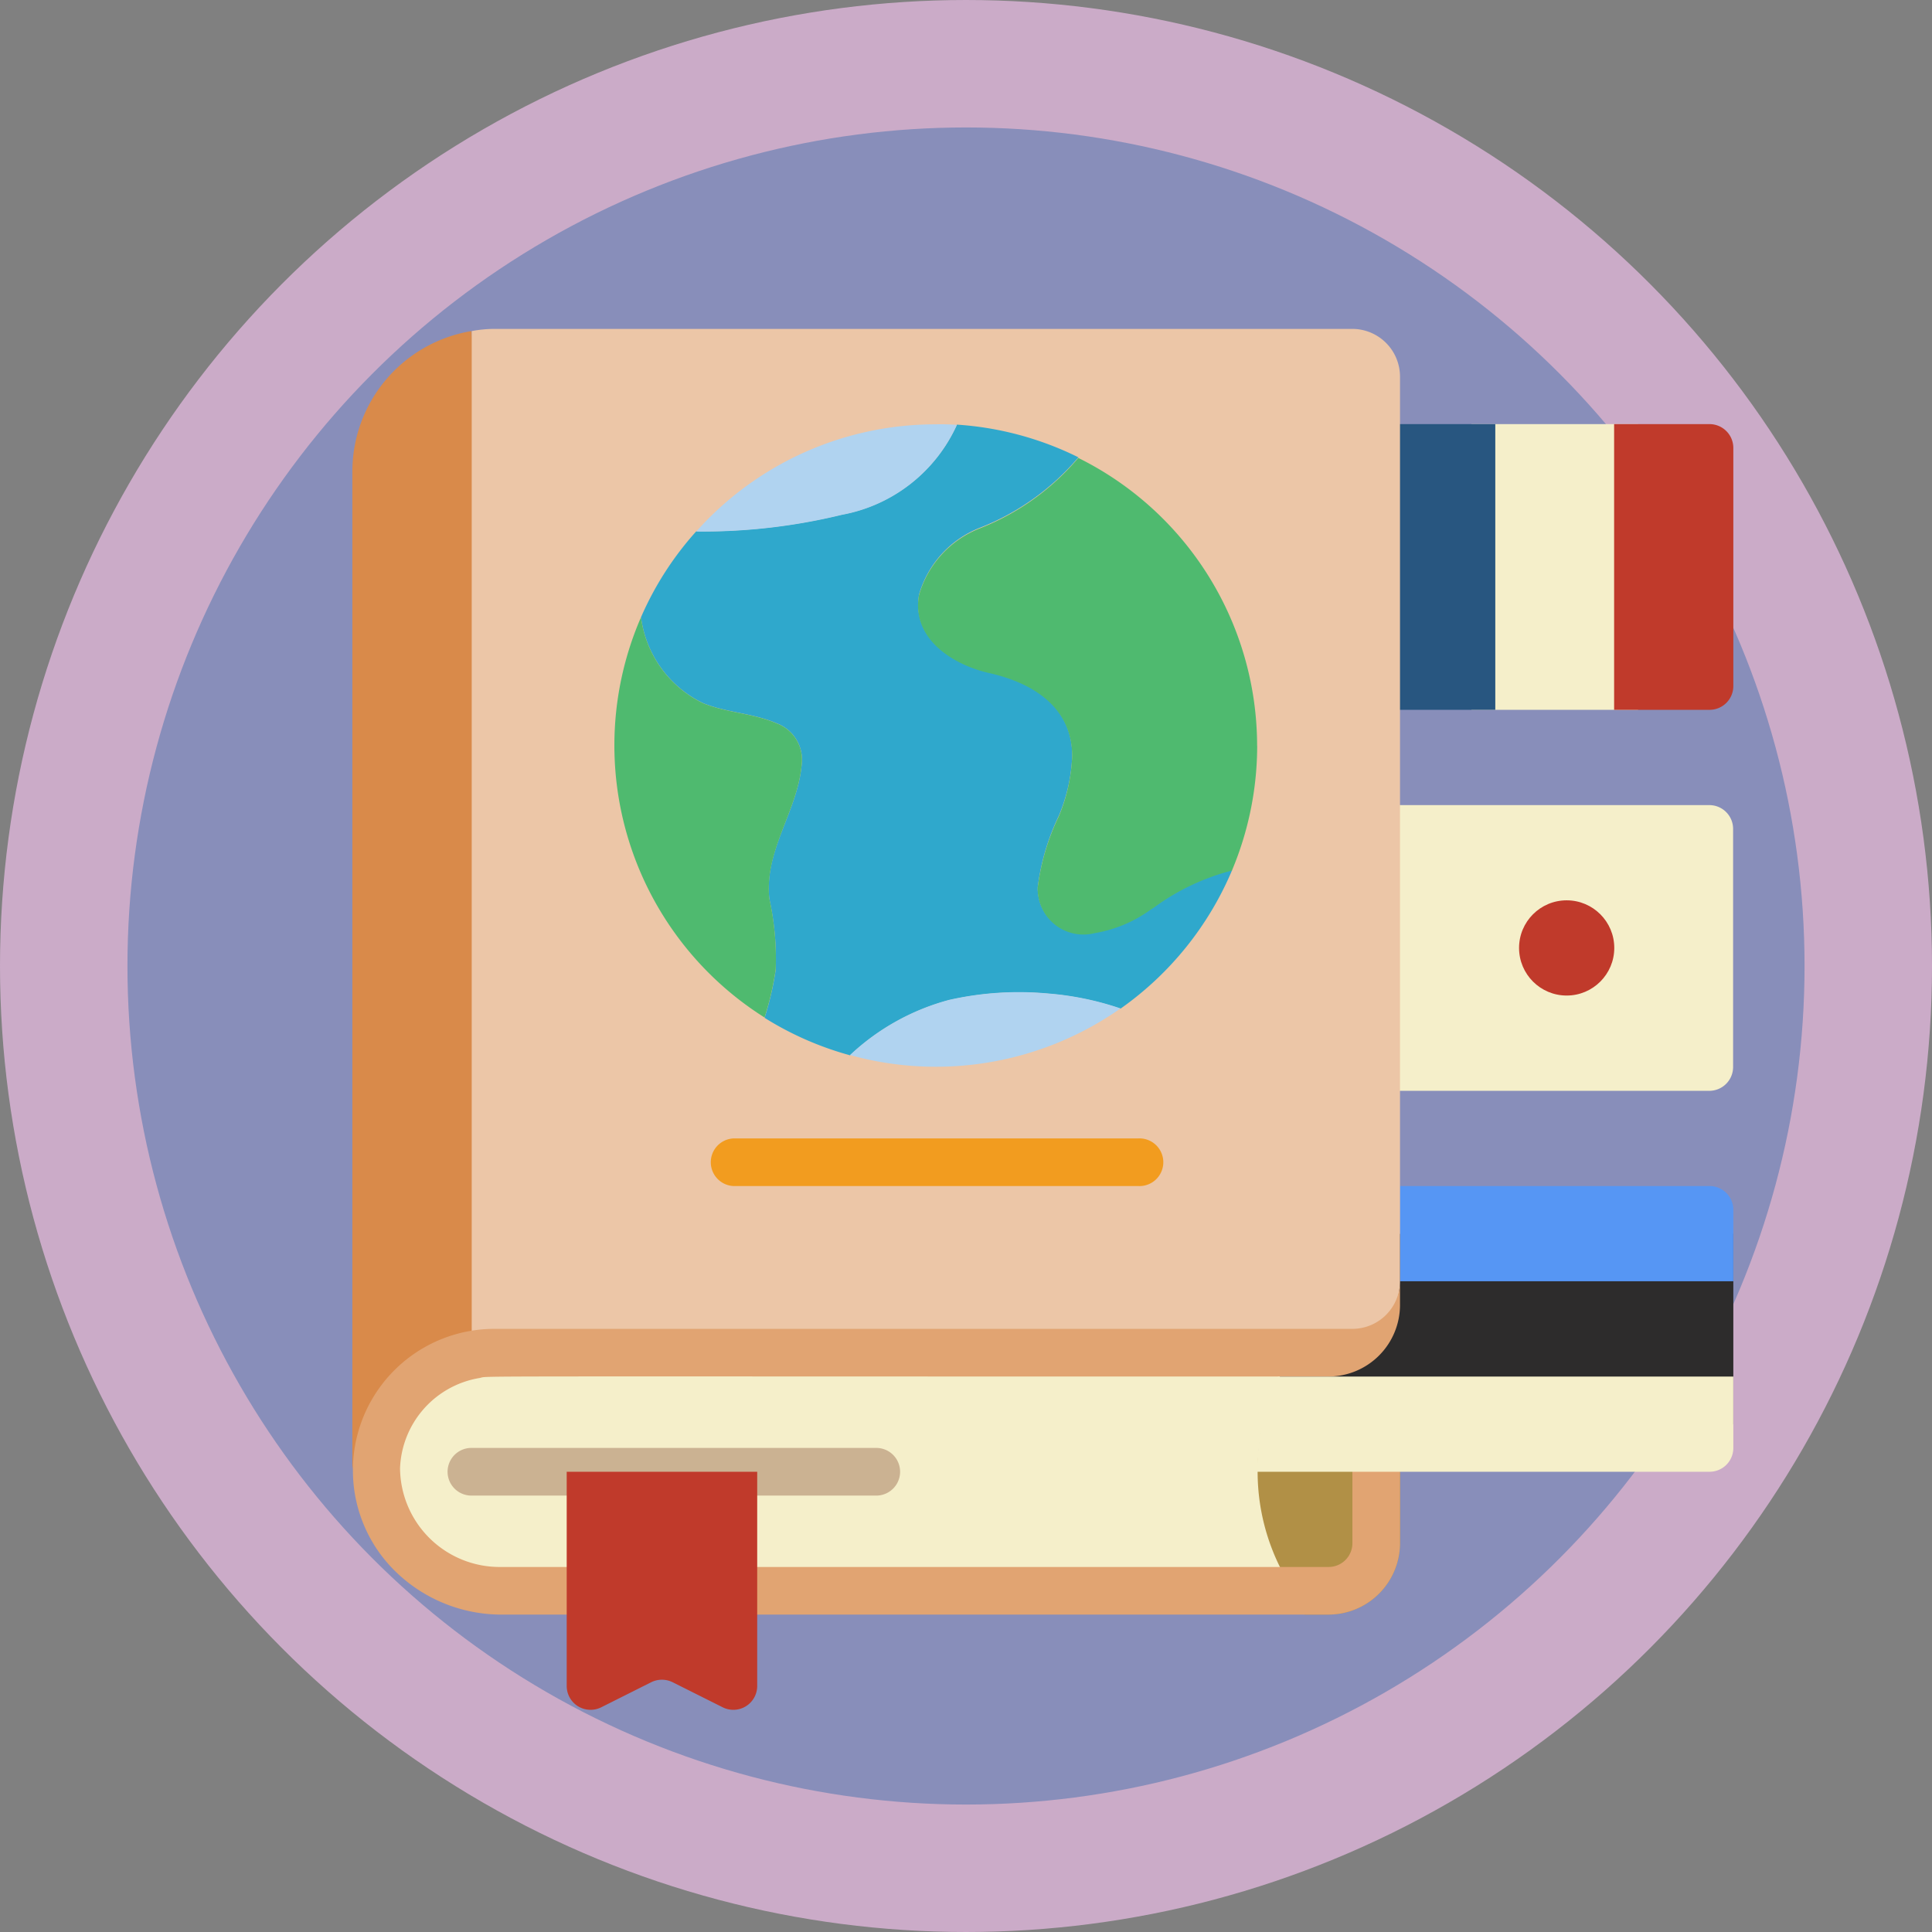 <svg xmlns="http://www.w3.org/2000/svg" viewBox="0 0 257.7 257.7"><rect x="0" y="0" width="257.7" height="257.7" fill="#808080" stroke="none"/><defs><style>.cls-1{fill:#888eba;stroke:#cbabc8;stroke-miterlimit:8;stroke-width:17px;}.cls-2{fill:#2d2c2c;}.cls-3{fill:#5696f4;}.cls-4{fill:#f5efca;}.cls-5{fill:#285680;}.cls-6{fill:#c03a2b;}.cls-7{fill:#d98a4a;}.cls-8{fill:#b19046;}.cls-9{fill:#ecc6a7;}.cls-10{fill:#cbb292;}.cls-11{fill:#2fa8cc;}.cls-12{fill:#4fba6f;}.cls-13{fill:#b0d3f0;}.cls-14{fill:#f29c1f;}.cls-15{fill:#e1a472;}</style></defs><g id="Слой_2" data-name="Слой 2"><g id="Слой_1-2" data-name="Слой 1"><circle class="cls-1" cx="128.85" cy="128.85" r="120.35"/><g id="_019---Languages" data-name="019---Languages"><path id="Shape" class="cls-2" d="M231.2,164.55V190H164.51a95.8,95.8,0,0,1,3.94-12.71h7c3.83,0,7-5.71,7-12.7Z"/><path id="Shape-2" data-name="Shape" class="cls-3" d="M231.2,161.38v9.52H186.74V158.2H228A3.17,3.17,0,0,1,231.2,161.38Z"/><path id="Rectangle-path" class="cls-4" d="M196.27,56.57H218.5V94.68H196.27Z"/><path id="Rectangle-path-2" data-name="Rectangle-path" class="cls-5" d="M180.39,56.57h19.06V94.68H180.39Z"/><path id="Shape-3" data-name="Shape" class="cls-6" d="M231.2,59.75V91.51A3.17,3.17,0,0,1,228,94.68h-12.7V56.57H228A3.18,3.18,0,0,1,231.2,59.75Z"/><path id="Shape-4" data-name="Shape" class="cls-4" d="M180.39,107.39H228a3.17,3.17,0,0,1,3.17,3.17v31.76A3.18,3.18,0,0,1,228,145.5H180.39Z"/><circle id="Oval" class="cls-6" cx="208.97" cy="126.44" r="6.35"/><path id="Shape-5" data-name="Shape" class="cls-7" d="M62.89,44.16l12.7,133.38a18.52,18.52,0,0,0-10.29,5.3C61.84,186.27,47,191,47,196.31V62.93A19,19,0,0,1,62.89,44.16Z"/><path id="Shape-6" data-name="Shape" class="cls-8" d="M186.74,196.31v9.53a9.54,9.54,0,0,1-9.52,9.52H174c-.51-.69-9.08-4.6-9.53-5.33a39,39,0,0,1-2.63-5.3,30.75,30.75,0,0,1-2.29-11.6Z"/><path id="Shape-7" data-name="Shape" class="cls-9" d="M186.74,50.22V170.9c0,3.5-2.85,9.53-6.35,9.53l-114.33-.29a16.6,16.6,0,0,0-3.14.29h0V44.16a16.84,16.84,0,0,1,3.17-.29H180.39A6.37,6.37,0,0,1,186.74,50.22Z"/><path id="Shape-8" data-name="Shape" class="cls-4" d="M174,214.17c-112.65,0-106.41.1-108.29-.17a17.71,17.71,0,0,1-1.35-35.29c12.37,0-42.62-.26,109.65-.26a28.6,28.6,0,0,0,0,35.72Z"/><path id="Shape-9" data-name="Shape" class="cls-10" d="M116.88,199.49h-54a3.18,3.18,0,1,1,0-6.36h54a3.18,3.18,0,0,1,0,6.36Z"/><path id="Shape-10" data-name="Shape" class="cls-11" d="M164.32,116.12a43,43,0,0,1-14.86,18.42v0a39.63,39.63,0,0,0-9.69-2,42.33,42.33,0,0,0-13.18.86,30.93,30.93,0,0,0-13.21,7.36,42.65,42.65,0,0,1-11.4-5v0a40.4,40.4,0,0,0,1.49-6.42,37.32,37.32,0,0,0-.85-9.43c-.73-6.54,3.78-11.63,4.32-18a5.17,5.17,0,0,0-3.34-5.43c-3.14-1.36-6.73-1.42-9.84-2.7A14.86,14.86,0,0,1,85.5,82.33a42.37,42.37,0,0,1,7.37-11.46,78.53,78.53,0,0,0,19.43-2.23,21,21,0,0,0,15.34-12A42.72,42.72,0,0,1,143.84,61v0l0,0a33,33,0,0,1-13.25,9.44,13.59,13.59,0,0,0-8,8.86c-1,5.81,4.54,9.33,9.43,10.41,5.81,1.31,11,4.54,11,11.09a23,23,0,0,1-1.78,8,30.81,30.81,0,0,0-2.82,9.53,6.1,6.1,0,0,0,7.59,6.06,17.73,17.73,0,0,0,7.4-3.08c.25-.16.51-.32.76-.51a30.23,30.23,0,0,1,10.16-4.76Z"/><path id="Shape-11" data-name="Shape" class="cls-12" d="M102.62,119.87a37.32,37.32,0,0,1,.85,9.43,40.4,40.4,0,0,1-1.49,6.42v0A42.91,42.91,0,0,1,85.5,82.33a14.86,14.86,0,0,0,8.26,11.46c3.11,1.28,6.7,1.34,9.84,2.7a5.17,5.17,0,0,1,3.34,5.43c-.54,6.32-5,11.41-4.32,18Z"/><path id="Shape-12" data-name="Shape" class="cls-13" d="M127.64,56.67a21,21,0,0,1-15.34,12,78.53,78.53,0,0,1-19.43,2.23,42.74,42.74,0,0,1,31.95-14.3C125.77,56.57,126.69,56.61,127.64,56.67Z"/><path id="Shape-13" data-name="Shape" class="cls-13" d="M149.46,134.51v0a42.86,42.86,0,0,1-36.08,6.22,30.93,30.93,0,0,1,13.21-7.36,42.33,42.33,0,0,1,13.18-.86,39.63,39.63,0,0,1,9.69,2Z"/><path id="Shape-14" data-name="Shape" class="cls-12" d="M167.69,99.45a43,43,0,0,1-3.37,16.67,30.23,30.23,0,0,0-10.16,4.76c-.25.19-.51.35-.76.51a17.73,17.73,0,0,1-7.4,3.08,6.1,6.1,0,0,1-7.59-6.06,30.81,30.81,0,0,1,2.82-9.53,23,23,0,0,0,1.78-8c0-6.55-5.24-9.78-11-11.09-4.89-1.08-10.48-4.6-9.43-10.41a13.59,13.59,0,0,1,8-8.86,33,33,0,0,0,13.25-9.44l0,0v0a42.88,42.88,0,0,1,23.85,38.43Z"/><path id="Shape-15" data-name="Shape" class="cls-14" d="M151.81,158.2h-54a3.18,3.18,0,0,1,0-6.35h54a3.18,3.18,0,1,1,0,6.35Z"/><path id="Shape-16" data-name="Shape" class="cls-15" d="M64,183.8c1.43-.29-6.09-.19,113.22-.19a9.56,9.56,0,0,0,9.52-9.53V170.9a6.36,6.36,0,0,1-6.35,6.35H66.06A18.87,18.87,0,0,0,52.34,209.2a20.26,20.26,0,0,0,14.2,6.16H177.22a9.54,9.54,0,0,0,9.52-9.52v-9.53a3.18,3.18,0,1,0-6.35,0v9.53a3.17,3.17,0,0,1-3.17,3.17H66.83a13.28,13.28,0,0,1-13.47-13.18A12.68,12.68,0,0,1,64,183.8Zm108.22,28.71-.35-.64Z"/><path id="Shape-17" data-name="Shape" class="cls-6" d="M96.4,227.73l-6.69-3.35a3.22,3.22,0,0,0-2.84,0l-6.68,3.35a3.18,3.18,0,0,1-4.6-2.84V196.31H101v28.58a3.18,3.18,0,0,1-4.6,2.84Z"/><path id="Shape-18" data-name="Shape" class="cls-4" d="M231.2,183.61v9.52a3.17,3.17,0,0,1-3.17,3.18H167.69a30.56,30.56,0,0,1,2.76-12.7Z"/></g></g></g></svg>